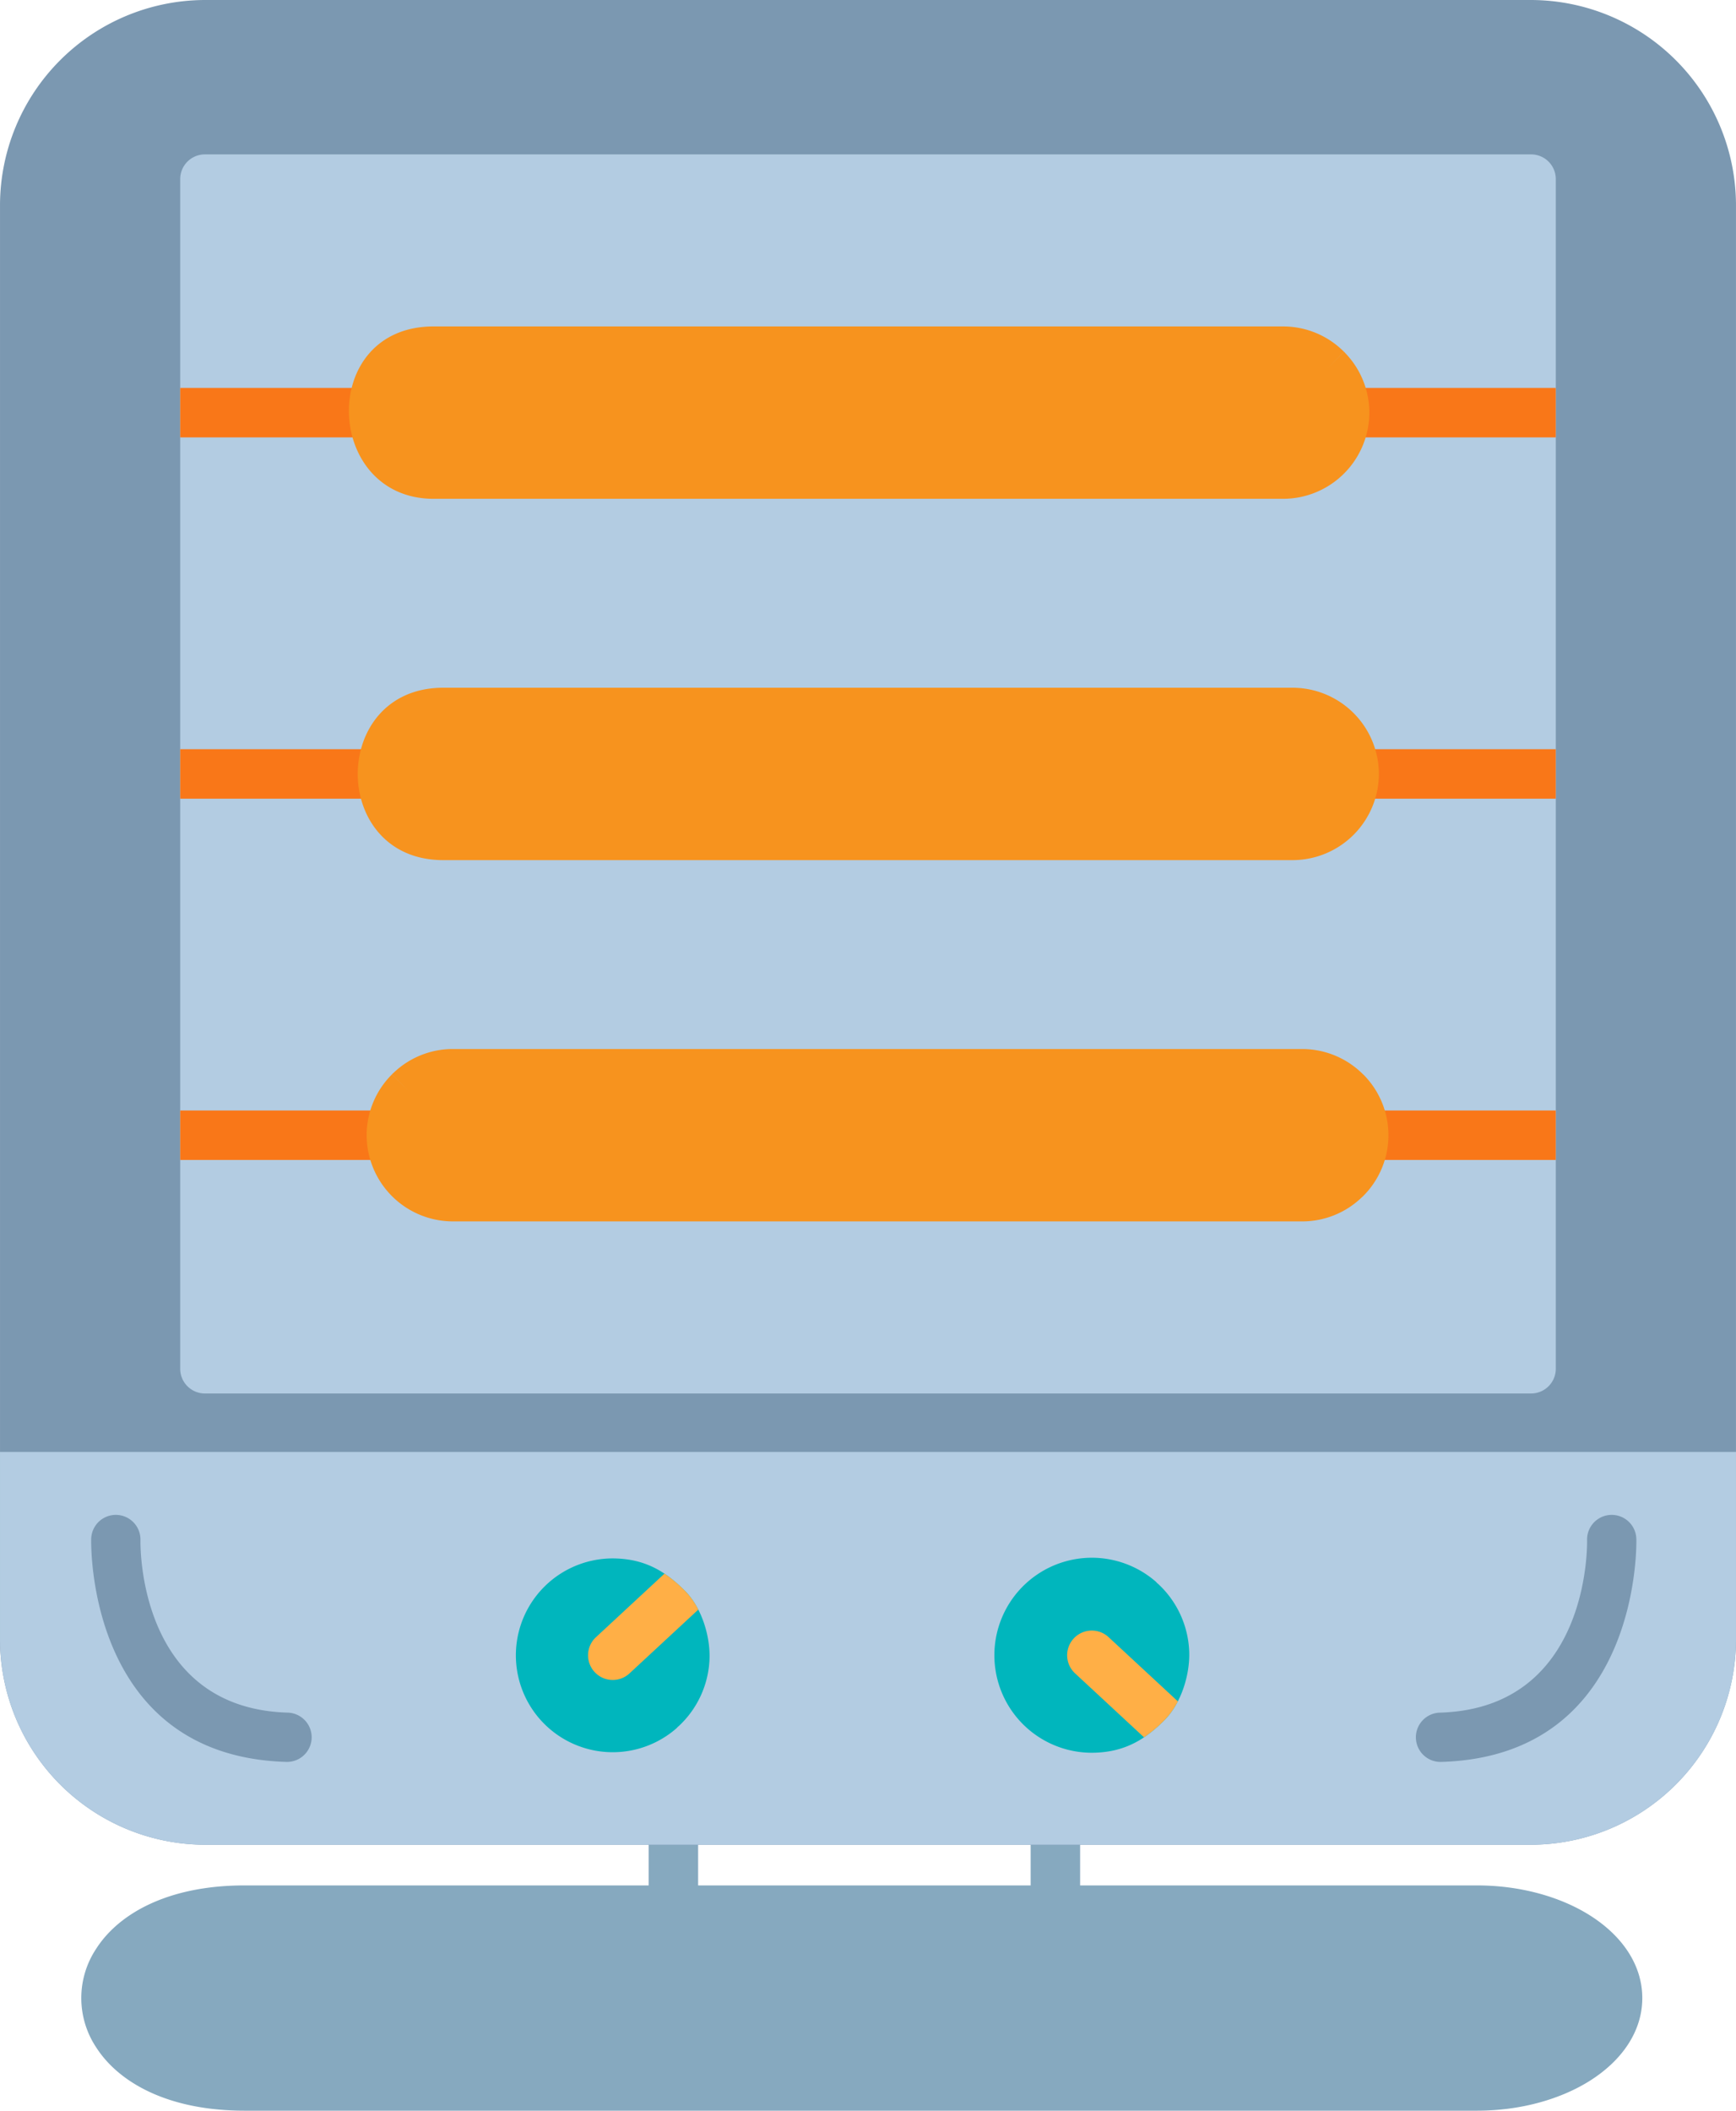 <?xml version="1.0" encoding="UTF-8" standalone="no"?> <svg xmlns="http://www.w3.org/2000/svg" width="421.251" height="512" viewBox="0 0 421.251 512">
  <g id="Layer_x0020_1" transform="translate(-139.375 -94)">
    <path id="Path_220" data-name="Path 220" d="M389.472,551.352H308.779V535.483a6,6,0,0,0-12,0v15.869H198.715c-18.426,0-30.5,6.752-36.017,15.39a21.6,21.6,0,0,0,0,23.868c5.517,8.637,17.592,15.39,36.017,15.39h299.07c10.513,0,20.168-2.75,27.25-7.178,7.93-4.958,12.853-12.074,12.853-20.146s-4.923-15.188-12.853-20.146c-7.083-4.428-16.737-7.178-27.25-7.178H401.472V535.483a6,6,0,0,0-12,0v15.869Z" fill="#86a9bf"/>
    <path id="Path_221" data-name="Path 221" d="M189.1,94H510.9a49.851,49.851,0,0,1,49.723,49.722V491.758A49.853,49.853,0,0,1,510.9,541.483H189.1a49.853,49.853,0,0,1-49.723-49.724V143.721A49.851,49.851,0,0,1,189.1,94Z" fill="#7b98b1"/>
    <path id="Path_222" data-name="Path 222" d="M189.1,131.45H510.9a6,6,0,0,1,6,6V426.022a6,6,0,0,1-6,6H189.1a6,6,0,0,1-6-6V137.45a6,6,0,0,1,6-6Z" fill="#b3cce2"/>
    <path id="Path_223" data-name="Path 223" d="M183.1,375.377v-12h51.248a6,6,0,1,1,0,12H183.1Z" fill="#f97718"/>
    <path id="Path_224" data-name="Path 224" d="M183.1,287.737v-12h48.928a6,6,0,1,1,0,12H183.1Z" fill="#f97718"/>
    <path id="Path_225" data-name="Path 225" d="M183.1,200.1v-12h46.61a6,6,0,1,1,0,12H183.1Z" fill="#f97718"/>
    <path id="Path_226" data-name="Path 226" d="M516.9,188.1v12H465.653a6,6,0,0,1,0-12H516.9Z" fill="#f97718"/>
    <path id="Path_227" data-name="Path 227" d="M516.9,275.737v12H467.971a6,6,0,0,1,0-12Z" fill="#f97718"/>
    <path id="Path_228" data-name="Path 228" d="M516.9,363.377v12H470.291a6,6,0,0,1,0-12Z" fill="#f97718"/>
    <path id="Path_229" data-name="Path 229" d="M560.625,446.21v45.548A49.853,49.853,0,0,1,510.9,541.483H189.1a49.853,49.853,0,0,1-49.723-49.724V446.21h421.25Z" fill="#b3cce2"/>
    <path id="Path_230" data-name="Path 230" d="M305.581,479.882c4.015,4.016,6.172,10.963,5.961,16.557a23.425,23.425,0,0,1-7.517,16.317l-.012-.013-.23.221h0l-.073.076-.008.008-.187.2a23.506,23.506,0,1,1-14.542-41.2c6.912.262,11.755,2.989,16.527,7.761l.081.079Z" fill="#00b6bd"/>
    <path id="Path_231" data-name="Path 231" d="M305.581,479.882a18.1,18.1,0,0,1,3.24,4.561l-.073.07-16.611,15.4a5.987,5.987,0,0,1-8.157-8.766l16.611-15.4.028-.025a32.165,32.165,0,0,1,4.879,4.08Z" fill="#ffaf46"/>
    <path id="Path_232" data-name="Path 232" d="M244.616,173.186H450.745a20.828,20.828,0,0,1,14.748,6.136l-4.219,4.243,4.241-4.244q.186.186.351.383a20.822,20.822,0,0,1,5.786,14.392h0A20.949,20.949,0,0,1,450.745,215H244.616c-26.7,0-28.167-41.817,0-41.817Z" fill="#f7931e"/>
    <path id="Path_233" data-name="Path 233" d="M246.936,260.828H453.063a20.971,20.971,0,0,1,20.908,20.908h0a20.971,20.971,0,0,1-20.908,20.908H246.936c-27.665,0-27.665-41.817,0-41.817Z" fill="#f7931e"/>
    <path id="Path_234" data-name="Path 234" d="M249.254,348.468H455.383a20.859,20.859,0,0,1,14.759,6.149l.012-.012h0l0,0a20.851,20.851,0,0,1,6.133,14.768h0a20.852,20.852,0,0,1-6.136,14.771q-.186.186-.383.351a20.815,20.815,0,0,1-14.389,5.785H249.254a20.949,20.949,0,0,1-20.908-20.907h0a20.833,20.833,0,0,1,6.136-14.75l4.243,4.219-4.244-4.241q.186-.186.383-.351a20.817,20.817,0,0,1,14.391-5.786Z" fill="#f7931e"/>
    <path id="Path_235" data-name="Path 235" d="M536.443,467.354a5.977,5.977,0,1,0-11.953.187c0,.115,1.126,40.784-35.672,41.9a5.979,5.979,0,1,0,.328,11.953c48.762-1.476,47.3-53.888,47.3-54.037Z" fill="#7b98b1"/>
    <path id="Path_236" data-name="Path 236" d="M173.456,467.541a5.977,5.977,0,1,0-11.953-.187c0,.149-1.467,52.56,47.3,54.037a5.979,5.979,0,1,0,.328-11.953c-36.8-1.114-35.673-41.783-35.672-41.9Z" fill="#7b98b1"/>
    <path id="Path_237" data-name="Path 237" d="M421.943,511.264c4.041-4.039,6.211-11.03,6-16.658a23.569,23.569,0,0,0-7.564-16.418l-.012.013-.232-.222v0l-.073-.076-.009-.008-.187-.2a23.652,23.652,0,1,0-14.633,41.459c6.954-.263,11.829-3.008,16.63-7.808l.081-.081Z" fill="#00b6bd"/>
    <path id="Path_238" data-name="Path 238" d="M421.943,511.264a18.254,18.254,0,0,0,3.24-4.551l-.182-.177-16.611-15.4a5.987,5.987,0,1,0-8.157,8.766l16.611,15.4.141.126a32.372,32.372,0,0,0,4.876-4.083l.083-.081Z" fill="#ffaf46"/>
  </g>
</svg>
